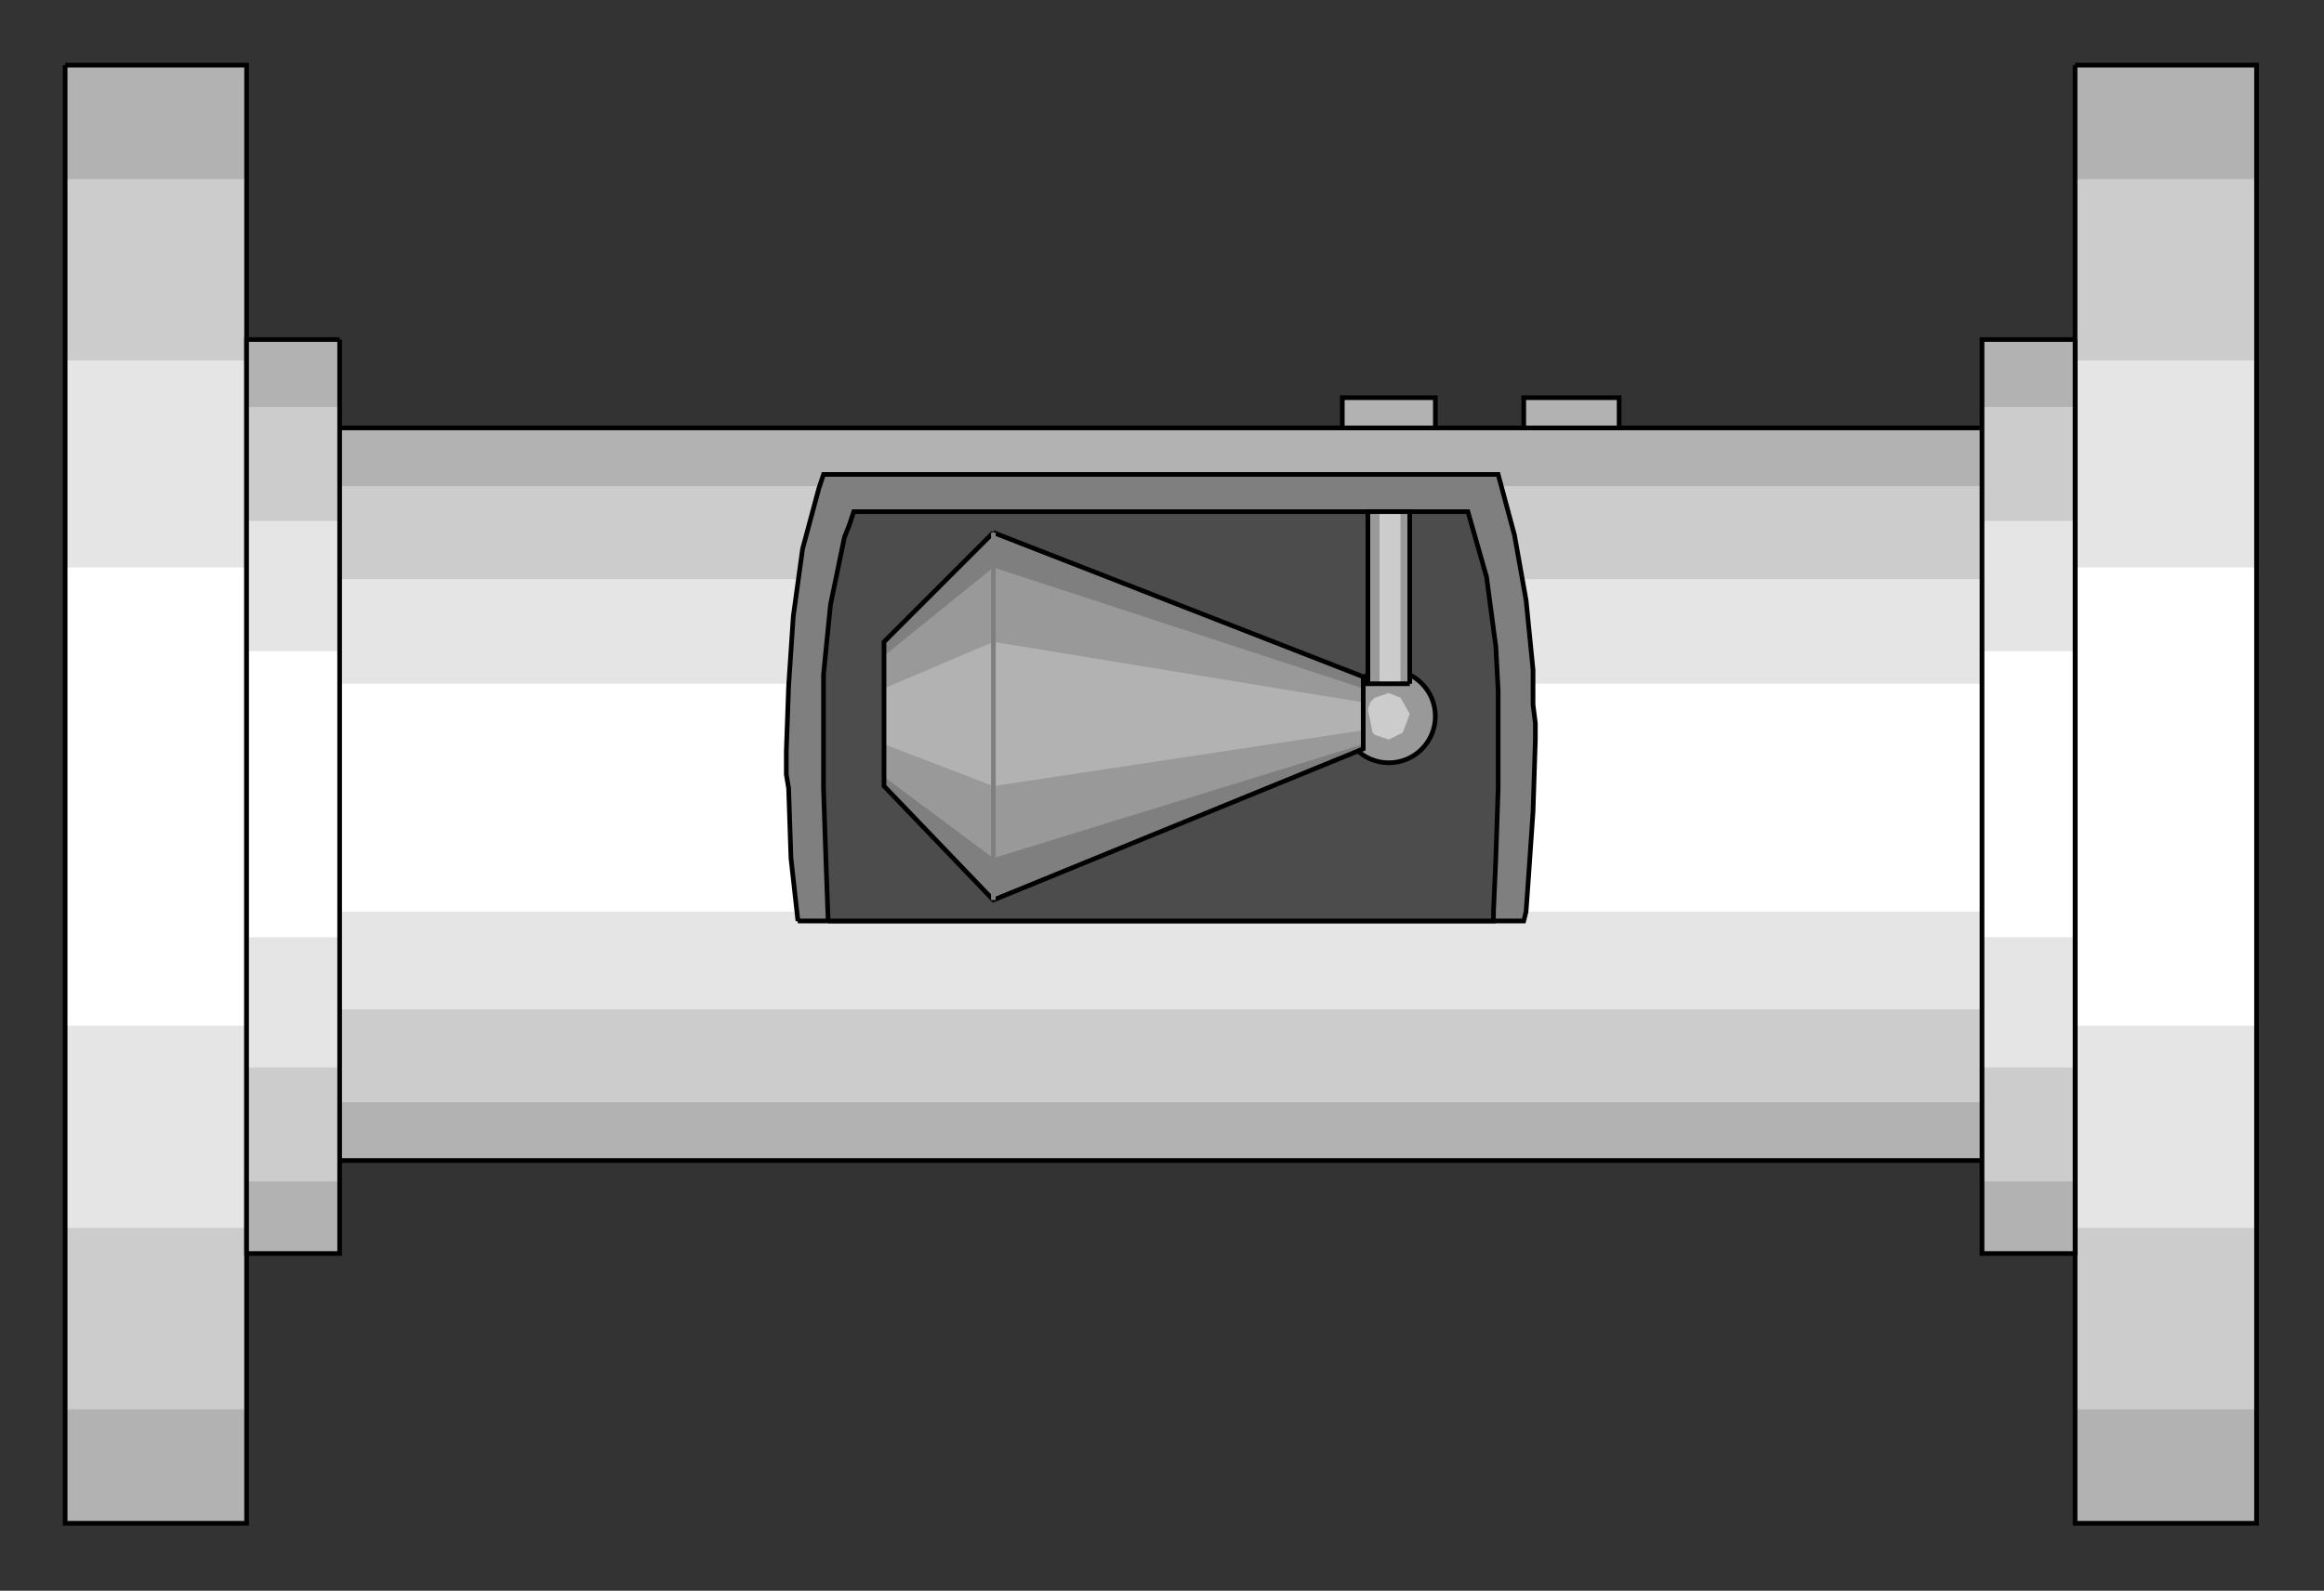 <?xml version="1.0" encoding="utf-8" standalone="no"?><!DOCTYPE svg PUBLIC "-//W3C//DTD SVG 1.1//EN" "http://www.w3.org/Graphics/SVG/1.1/DTD/svg11-flat-20030114.dtd"><svg width="999" height="684" version="1.1" xmlns="http://www.w3.org/2000/svg" xmlns:xlink="http://www.w3.org/1999/xlink">

<rect width="100%" height="100%" fill="#333333" stroke="none"/>

<path style="fill:#b2b2b2" d="M892,184 l-786,0 0,315 786,0 0,-315z" />
<path style="fill:#ccc" d="M892,209 l-786,0 0,265 786,0 0,-265z" />
<path style="fill:#e5e5e5" d="M892,249 l-786,0 0,185 786,0 0,-185z" />
<path style="fill:#fff" d="M892,294 l-786,0 0,98 786,0 0,-98z" />
<path style="fill:none;stroke:#000;stroke-width:2" d="M892,184 l-786,0 0,315 786,0 0,-315" />
<path style="fill:#b2b2b2" d="M892,28 l78,0 0,627 -78,0 0,-627z" />
<path style="fill:#ccc" d="M892,77 l78,0 0,529 -78,0 0,-529z" />
<path style="fill:#e5e5e5" d="M892,155 l78,0 0,373 -78,0 0,-373z" />
<path style="fill:#fff" d="M892,244 l78,0 0,197 -78,0 0,-197z" />
<path style="fill:none;stroke:#000;stroke-width:2" d="M892,28 l78,0 0,627 -78,0 0,-627" />
<path style="fill:#b2b2b2" d="M28,28 l78,0 0,627 -78,0 0,-627z" />
<path style="fill:#ccc" d="M28,77 l78,0 0,529 -78,0 0,-529z" />
<path style="fill:#e5e5e5" d="M28,155 l78,0 0,373 -78,0 0,-373z" />
<path style="fill:#fff" d="M28,244 l78,0 0,197 -78,0 0,-197z" />
<path style="fill:none;stroke:#000;stroke-width:2" d="M28,28 l78,0 0,627 -78,0 0,-627" />
<path style="fill:#7f7f7f;stroke:#000;stroke-width:2" d="M343,396 l-3,-27 -1,-30 -1,-6 0,-5 0,-5 1,-28 2,-30 4,-29 7,-26 2,-6 290,0 7,26 5,28 3,30 0,15 1,8 0,7 -1,31 -2,29 -1,14 -1,4 -312,0z" />
<path style="fill:#b2b2b2" d="M892,146 l-40,0 0,393 40,0 0,-393z" />
<path style="fill:#ccc" d="M892,175 l-40,0 0,333 40,0 0,-333z" />
<path style="fill:#e5e5e5" d="M892,224 l-40,0 0,235 40,0 0,-235z" />
<path style="fill:#fff" d="M892,280 l-40,0 0,123 40,0 0,-123z" />
<path style="fill:none;stroke:#000;stroke-width:2" d="M892,146 l-40,0 0,393 40,0 0,-393" />
<path style="fill:#b2b2b2" d="M146,146 l-40,0 0,393 40,0 0,-393z" />
<path style="fill:#ccc" d="M146,175 l-40,0 0,333 40,0 0,-333z" />
<path style="fill:#e5e5e5" d="M146,224 l-40,0 0,235 40,0 0,-235z" />
<path style="fill:#fff" d="M146,280 l-40,0 0,123 40,0 0,-123z" />
<path style="fill:none;stroke:#000;stroke-width:2" d="M146,146 l-40,0 0,393 40,0 0,-393" />
<path style="fill:#b2b2b2;stroke:#000;stroke-width:2" d="M617,184 l-40,0 0,-13 40,0 0,13z" />
<path style="fill:#4c4c4c;stroke:#000;stroke-width:2" d="M356,396 l-1,-27 -1,-30 0,-6 0,-5 0,-5 0,-33 3,-30 6,-29 2,-5 2,-6 264,0 8,28 4,30 1,19 0,7 0,7 0,28 -1,30 -1,23 0,4 -286,0z" />
<circle style="fill:#999;stroke:#000;stroke-width:2" cx="597" cy="308" r="20" />
<path style="fill:#ccc" d="M597,298 l-6,2 -2,2 -1,3 2,10 1,1 6,2 6,-3 3,-8 -4,-7 -5,-2z" />
<path style="fill:#7f7f7f" d="M427,229 l-47,47 0,62 47,49 159,-65 0,-31 -159,-62z" />
<path style="fill:#999" d="M427,244 l-47,38 0,52 47,35 159,-49 0,-24 -159,-52z" />
<path style="fill:#b2b2b2" d="M427,276 l-47,20 0,24 47,18 159,-24 0,-12 -159,-26z" />
<path style="fill:none;stroke:#000;stroke-width:2" d="M427,229 l-47,47 0,62 47,49 159,-65 0,-31 -159,-62" />
<path style="fill:none;stroke:#7f7f7f;stroke-width:2" d="M427,229 l0,158" />
<path style="fill:#999" d="M606,294 l-18,0 0,-74 18,0 0,74z" />
<path style="fill:#ccc" d="M602,294 l-9,0 0,-74 9,0 0,74z" />
<path style="fill:none;stroke:#000;stroke-width:2" d="M606,294 l-18,0 0,-74 18,0 0,74" />
<path style="fill:#b2b2b2;stroke:#000;stroke-width:2" d="M696,184 l-41,0 0,-13 41,0 0,13z" />

</svg>
